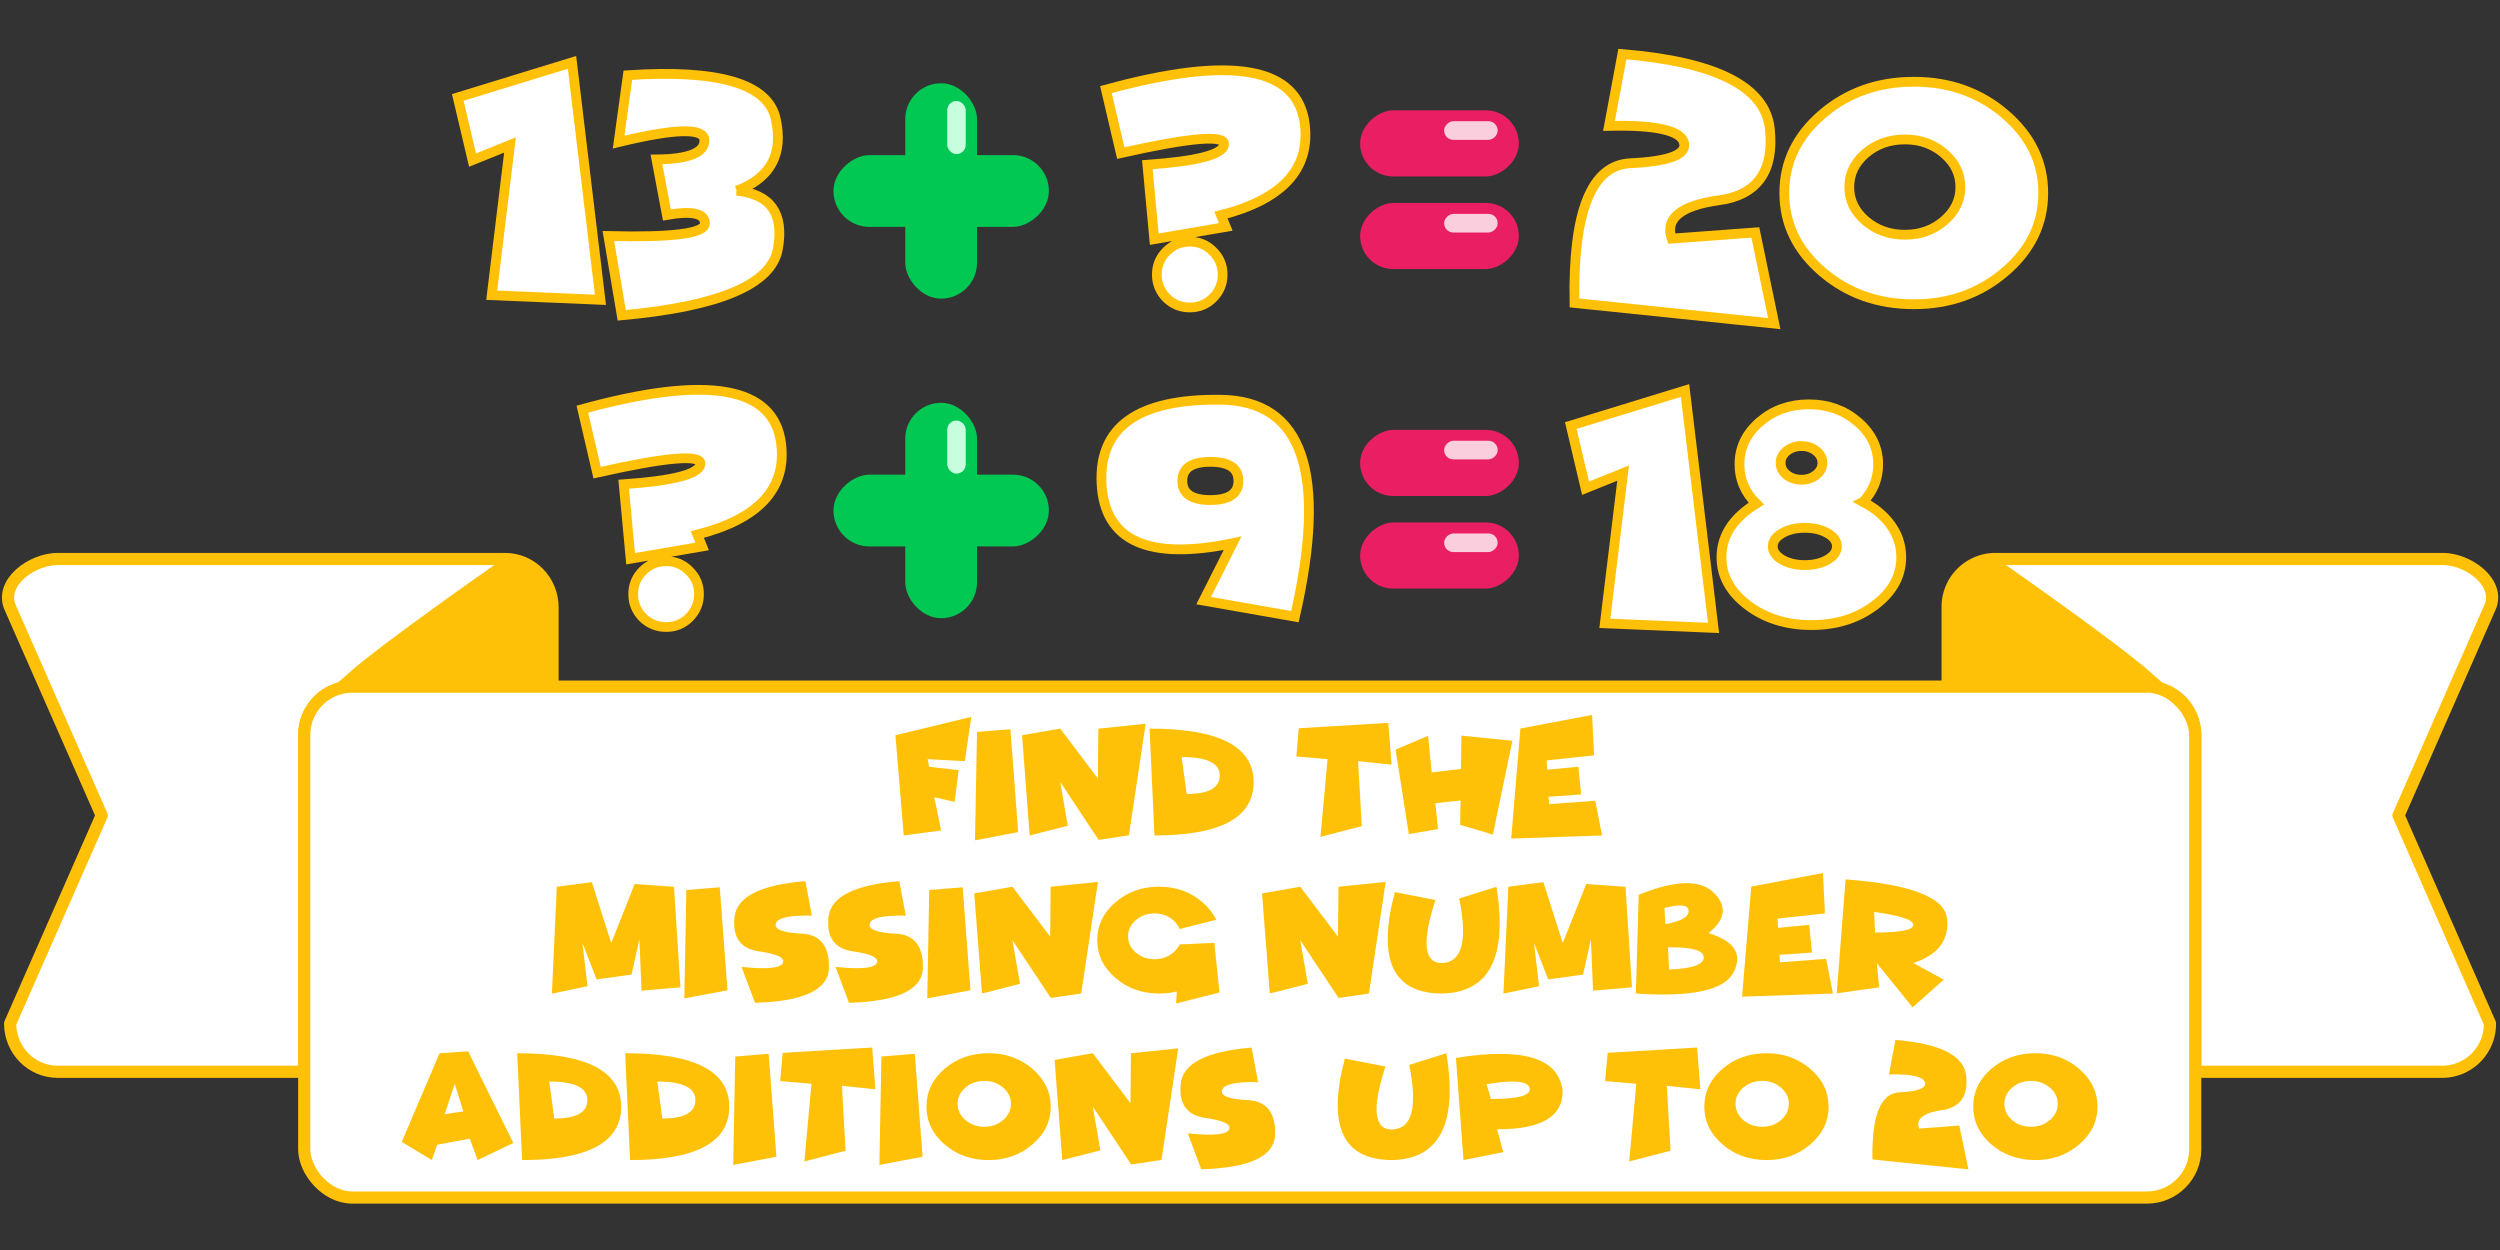 <svg xmlns="http://www.w3.org/2000/svg" viewBox="0 0 270.93 135.47">
  <rect x="0" y="0" width="270.93" height="135.47" fill="#333333" stroke="none"/>
  <g transform="translate(-296.4 -503.92)">
    <path fill="#fff" stroke="#ffc107" stroke-linecap="round" stroke-linejoin="round" stroke-width="1.32" d="M512.61 564.5a5.18 5.18 0 0 0-5.14 5.25v8.58h21.6c2.9 0 5.23 2.34 5.23 5.23v36.51h26.8a5.18 5.18 0 0 0 5.14-5.24l-9.91-22.54 9.91-22.54c1.17-2.66-2.3-5.25-5.14-5.25z"/>
    <path fill="#ffc107" d="M512.19 564.4c-2.15-.1-4.7 3.24-4.7 5.7v8.23h23.79c-.5-.4-1.06-.87-1.69-1.43-3.47-3.15-16.27-12.07-16.27-12.07a1.92 1.92 0 0 0-1.13-.44z"/>
    <g>
      <path fill="#fff" stroke="#ffc107" stroke-linecap="round" stroke-linejoin="round" stroke-width="1.32" d="M302.65 564.5c-2.85 0-6.31 2.6-5.15 5.25l9.92 22.54-9.92 22.54c0 2.9 2.3 5.24 5.15 5.24h26.72v-36.51c0-2.9 2.33-5.23 5.22-5.23h21.69v-8.58c0-2.91-2.3-5.25-5.15-5.25z"/>
      <path fill="#ffc107" d="M351.56 564.4c-.4.01-.78.15-1.13.43 0 0-12.8 8.92-16.28 12.07-.62.56-1.18 1.03-1.69 1.43h23.79v-8.22c0-2.47-2.55-5.82-4.7-5.72z"/>
    </g>
    <rect width="204.93" height="55.37" x="329.37" y="578.33" fill="#fff" stroke="#ffc107" stroke-linecap="round" stroke-linejoin="round" stroke-width="1.32" ry="5.23"/>
  </g>
  <g fill="#ffc107" stroke-width=".26" font-family="Funhouse" font-size="16.93" font-weight="400" letter-spacing="0" word-spacing="0">
    <g aria-label="missing number" style="line-height:1.25;-inkscape-font-specification:'Funhouse, Normal';font-variant-ligatures:normal;font-variant-caps:normal;font-variant-numeric:normal;font-feature-settings:normal;text-align:start">
      <path d="M73.04 96.1l.7 10.9-4.22.36-.23-5.58-.85 3.84-3.79.52-1.53-3.96.55 4.7-3.86.8.53-11.58 3.8-.5 2.1 6.6 2.54-6.4zM78 96.16l.84 11.16-4.68.88.22-11.75zM82.24 103.1q-2.98-.42-2.64-3.71.35-3.3 7.68-3.9l.7 3.74q-3.64-.08-3.9.86-.27.94 2.78 1.09 3.04.14 2.97 3.7-.06 3.56-8.01 3.8l-1.46-3.9q4.06.43 4.47-.41.4-.85-2.59-1.27z" style="-inkscape-font-specification:'Funhouse, Normal';font-variant-ligatures:normal;font-variant-caps:normal;font-variant-numeric:normal;font-feature-settings:normal;text-align:start"/>
      <path d="M92.43 103.1q-2.99-.42-2.64-3.71.35-3.3 7.67-3.9l.7 3.74q-3.63-.08-3.9.86-.26.94 2.78 1.09 3.04.14 2.98 3.7-.07 3.56-8.01 3.8l-1.47-3.9q4.07.43 4.48-.41.4-.85-2.6-1.27zM104.33 96.16l.84 11.16-4.68.88.21-11.75zM109.72 101.89l.82 4.73-4.12 1.05-.84-10.85 4.14-.72 4.09 5.4.05-5.4 5.13-.53-1.82 12.1-3.29.48zM132.16 107.56l-4.7 1.19.07-1.3q-.91.22-1.93.22-2.77 0-4.73-1.7-1.96-1.69-1.96-4.08 0-2.4 1.96-4.1 1.96-1.7 4.73-1.7 2.77 0 4.73 1.7.98.86 1.48 1.89l-3.97 1q-.2-.53-.7-.96-.84-.73-2.02-.73-1.18 0-2.03.73-.84.73-.84 1.75 0 1.03.84 1.76.85.72 2.03.72 1.18 0 2.03-.72.45-.4.7-.88l3.75-.17zM140.91 101.89l.82 4.73-4.12 1.05-.84-10.85 4.14-.72 4.09 5.4.05-5.4 5.12-.53-1.82 12.1-3.28.48z" style="-inkscape-font-specification:'Funhouse, Normal';font-variant-ligatures:normal;font-variant-caps:normal;font-variant-numeric:normal;font-feature-settings:normal;text-align:start"/>
      <path d="M151.16 96.68l4.4.86q-2.2 6.75.63 6.83 3.36-.03 1.95-7l4.03-1.27q1.85 11.47-5.98 11.57-7.91-.07-5.03-11z" style="-inkscape-font-specification:'Funhouse, Normal';font-variant-ligatures:normal;font-variant-caps:normal;font-variant-numeric:normal;font-feature-settings:normal;text-align:start"/>
      <path d="M176.16 96.1l.7 10.9-4.22.36-.23-5.58-.85 3.84-3.78.52-1.54-3.96.55 4.7-3.86.8.53-11.58 3.8-.5 2.1 6.6 2.54-6.4zM180.48 100.16q2.57-.48 2.52-1.46-.05-.97-2.62-.3zm.4 4.91q3.75-.15 3.76-1.3.01-1.16-3.88-1.11zm-3.6 2.6l.31-10.7q5.91-2.4 8.13-.23 2.21 2.17-.56 4.38 4.21 1.3 2.72 4.24-1.5 2.93-10.6 2.31z" style="-inkscape-font-specification:'Funhouse, Normal';font-variant-ligatures:normal;font-variant-caps:normal;font-variant-numeric:normal;font-feature-settings:normal;text-align:start"/>
      <path d="M197.56 94.61l.21 4.38-5.14.56.07 1 3.37-.32.3 3-3.52.25.05.81 5-.38.74 3.76-9.85.34 1-11.93zM203.1 98.83l.11 2.23q4.14 0 4.14-.83 0-.82-4.25-1.4zm.55 8.17l-4.6.65.96-12.35q10.65.8 11 4.27.36 3.47-3.66 4.8l3.3 1.8-3.38 3-3.88-4.8z" style="-inkscape-font-specification:'Funhouse, Normal';font-variant-ligatures:normal;font-variant-caps:normal;font-variant-numeric:normal;font-feature-settings:normal;text-align:start"/>
    </g>
    <g aria-label="additions up to 20" style="line-height:1.25;-inkscape-font-specification:'Funhouse, Normal';font-variant-ligatures:normal;font-variant-caps:normal;font-variant-numeric:normal;font-feature-settings:normal;text-align:start">
      <path d="M47.38 124.06l-.58 1.66-3.26-1.97 4.09-9.6 3.1-.22 4.9 9.94-3.87 1.85-.85-2.32zm2.83-3.62l-.93-2.99-1.09 3.3zM56.58 125.72l-.53-11.58q11.27 0 11.27 5.8 0 5.78-10.74 5.78zm2.94-8.51l.55 4q3.58.02 3.58-1.99t-4.13-2.01zM68.28 125.72l-.53-11.58q11.28 0 11.28 5.8 0 5.78-10.75 5.78zm2.95-8.51l.55 4q3.58.02 3.58-1.99t-4.13-2.01zM83.3 114.2l.84 11.16-4.68.89.22-11.75zM91.24 117.67l.4 7.04-4.47 1.16.77-8.42-3.39-.29.27-3.06 9.7-.58.35 4.53zM99.14 114.2l.84 11.16-4.68.89.22-11.75zM107.14 125.72q-2.8 0-4.78-1.7-1.96-1.7-1.96-4.09 0-2.4 1.96-4.1 1.98-1.69 4.78-1.69 2.78 0 4.75 1.7 1.98 1.7 1.98 4.1 0 2.39-1.98 4.08-1.97 1.7-4.75 1.7zm-.47-3.61q1.2 0 2.04-.73.85-.73.85-1.76 0-1.02-.85-1.75t-2.04-.73q-1.2 0-2.05.73-.84.73-.84 1.75 0 1.03.84 1.76.85.73 2.05.73zM118.43 119.93l.82 4.74-4.13 1.05-.83-10.86 4.14-.72 4.08 5.41.05-5.4 5.13-.54-1.82 12.1-3.28.49zM130.6 121.15q-2.98-.43-2.64-3.72.35-3.29 7.68-3.9l.7 3.75q-3.64-.09-3.9.86-.27.94 2.77 1.08 3.05.14 2.98 3.7-.07 3.57-8.01 3.8l-1.46-3.9q4.06.43 4.47-.4.4-.86-2.59-1.27zM145.74 114.72l4.4.86q-2.2 6.76.64 6.83 3.35-.02 1.94-7l4.03-1.27q1.86 11.48-5.97 11.58-7.92-.08-5.04-11z" style="-inkscape-font-specification:'Funhouse, Normal';font-variant-ligatures:normal;font-variant-caps:normal;font-variant-numeric:normal;font-feature-settings:normal;text-align:start"/>
      <path d="M162.24 122.39l.67 2.47-4.31.86-.82-11.07q11.01-1.78 11.57 3.63 0 4.13-7.1 4.1zm-1.13-4.9l.46 1.61q4.47 0 4.2-1.17-.26-1.17-4.66-.44zM180.64 117.67l.4 7.04-4.48 1.16.77-8.42-3.38-.29.27-3.06 9.7-.58.35 4.53zM191.44 125.72q-2.8 0-4.77-1.7-1.97-1.7-1.97-4.09 0-2.4 1.97-4.1 1.97-1.69 4.77-1.69 2.78 0 4.75 1.7 1.98 1.7 1.98 4.1 0 2.39-1.98 4.08-1.97 1.7-4.75 1.7zm-.46-3.61q1.19 0 2.03-.73.85-.73.85-1.76 0-1.02-.85-1.75-.84-.73-2.03-.73-1.2 0-2.06.73-.84.73-.84 1.75 0 1.03.84 1.76.86.73 2.06.73zM210.44 120.31q-2.99.41-2.47 2l4.36-.33.99 4.75-10.4-1.08q-.13-7.12 2.91-7.27 3.05-.14 2.78-1.08-.26-.94-3.9-.86l.7-3.74q7.33.6 7.67 3.9.35 3.29-2.64 3.71zM220.58 125.72q-2.8 0-4.78-1.7-1.96-1.7-1.96-4.09 0-2.4 1.96-4.1 1.98-1.69 4.78-1.69 2.78 0 4.75 1.7 1.98 1.7 1.98 4.1 0 2.39-1.98 4.08-1.97 1.7-4.75 1.7zm-.47-3.61q1.2 0 2.04-.73.85-.73.85-1.76 0-1.02-.85-1.75t-2.04-.73q-1.2 0-2.05.73-.84.73-.84 1.75 0 1.03.84 1.76.85.73 2.05.73z" style="-inkscape-font-specification:'Funhouse, Normal';font-variant-ligatures:normal;font-variant-caps:normal;font-variant-numeric:normal;font-feature-settings:normal;text-align:start"/>
    </g>
    <g aria-label="find the" style="line-height:1.25;-inkscape-font-specification:'Funhouse, Normal';font-variant-ligatures:normal;font-variant-caps:normal;font-variant-numeric:normal;font-feature-settings:normal;text-align:start">
      <path d="M105.26 77.69l-.7 4.8-4.03-.22.16.83 3.2.36-.43 3.44-2.21-.5.74 3.6-4.05.54-.9-10.86zM109.5 79.03l.84 11.15-4.68.89.22-11.75zM114.9 84.75l.82 4.74-4.13 1.05-.83-10.86 4.14-.72 4.08 5.41.05-5.4 5.13-.54-1.82 12.1-3.28.49zM125.11 90.54l-.53-11.58q11.28 0 11.28 5.8 0 5.78-10.75 5.78zm2.94-8.5l.56 4q3.58.01 3.58-2 0-2-4.14-2zM147.18 82.49l.4 7.04-4.48 1.16.77-8.42-3.38-.29.26-3.06 9.7-.58.36 4.53zM155.55 87.05l.3 2.8-3.17.55-1.44-9.16 3.52-1.5.4 3.96 3.17-.36.05-3.62 5.52.56-2.11 10.16-3.55-1.05.04-2.64zM172.54 77.48l.21 4.38-5.14.55.07 1 3.37-.31.3 3-3.53.25.06.8 5-.37.74 3.76-9.85.34 1-11.93z" style="-inkscape-font-specification:'Funhouse, Normal';font-variant-ligatures:normal;font-variant-caps:normal;font-variant-numeric:normal;font-feature-settings:normal;text-align:start"/>
    </g>
  </g>
  <g>
    <g transform="matrix(.906 0 0 .906 -209.96 722.28)">
      <g fill="#00c853" transform="translate(7.99 30.08) scale(1.095)">
        <rect width="7.84" height="23.53" x="303.23" y="-746.43" ry="3.92"/>
        <rect width="7.84" height="23.53" x="-738.58" y="-318.92" ry="3.92" transform="rotate(90)"/>
      </g>
      <rect width="2.21" height="6.35" x="345.05" y="-785.14" fill="#c7ffde" ry="1.1"/>
    </g>
    <g transform="matrix(0 .914 -.914 0 -160.82 662.77)">
      <rect width="7.84" height="18.82" x="-712.05" y="-356.04" fill="#e91e63" ry="3.92"/>
      <rect width="7.84" height="18.82" x="-701.07" y="-356.04" fill="#e91e63" ry="3.92"/>
      <rect width="2.21" height="6.35" x="-710.76" y="-353.53" fill="#facedd" ry="1.1"/>
      <rect width="2.21" height="6.35" x="-699.77" y="-353.53" fill="#facedd" ry="1.1"/>
    </g>
    <g style="line-height:1.25;-inkscape-font-specification:'Funhouse, Normal';font-variant-ligatures:normal;font-variant-caps:normal;font-variant-numeric:normal;font-feature-settings:normal;text-align:start">
      <path fill="#fff" stroke="#ffc107" stroke-width="1.055" d="M128.94 33.32q-1.48 0-2.53-1.03-1.04-1.06-1.04-2.53 0-1.48 1.04-2.52 1.05-1.05 2.53-1.05 1.48 0 2.51 1.05 1.05 1.04 1.05 2.52 0 1.47-1.05 2.53-1.03 1.03-2.51 1.03zm-4.6-15.47q8.16-.57 8.32-2.19.16-1.62-11.2.93l-1.61-6.88q20.47-5.61 21.56 3.81.84 7.25-9.09 9.79l.52 1.28-7.75 1.33z" aria-label="?" font-family="Funhouse" font-size="35.28" font-weight="400" letter-spacing="0" style="-inkscape-font-specification:'Funhouse, Normal';font-variant-ligatures:normal;font-variant-caps:normal;font-variant-numeric:normal;font-feature-settings:normal;text-align:start" word-spacing="0"/>
    </g>
    <g fill="#fff" stroke="#ffc107" stroke-width="1.06" aria-label="13" font-family="Funhouse" font-size="35.28" font-weight="400" letter-spacing="0" style="line-height:1.25;-inkscape-font-specification:'Funhouse, Normal';font-variant-ligatures:normal;font-variant-caps:normal;font-variant-numeric:normal;font-feature-settings:normal;text-align:start" word-spacing="0">
      <path d="M65.07 32.49l-11.78-.5 1.98-16.28-4.06 1.64-1.6-6.79 12.38-3.8zM79.84 20.67q5.49.55 4.46 6.3-1.02 5.76-16.92 7.2l-1.45-8.59q10.46.26 10.46-1.36 0-1.64-4.12-.93l-1.13-6.01q5.25-.05 5.2-2.09-.05-2.03-9.3.21l1-7.25q14.8-.98 16.03 4.75 1.26 5.72-4.23 7.77z" style="-inkscape-font-specification:'Funhouse, Normal';font-variant-ligatures:normal;font-variant-caps:normal;font-variant-numeric:normal;font-feature-settings:normal;text-align:start"/>
    </g>
    <g fill="#fff" stroke="#ffc107" stroke-width="1.06" aria-label="20" font-family="Funhouse" font-size="35.28" font-weight="400" letter-spacing="0" style="line-height:1.25;-inkscape-font-specification:'Funhouse, Normal';font-variant-ligatures:normal;font-variant-caps:normal;font-variant-numeric:normal;font-feature-settings:normal;text-align:start" word-spacing="0">
      <path d="M186.29 21.7q-6.22.87-5.13 4.16l9.07-.67 2.05 9.88-21.65-2.24q-.28-14.84 6.06-15.14 6.34-.3 5.8-2.25-.56-1.97-8.12-1.8l1.45-7.78q15.26 1.26 15.98 8.11.72 6.86-5.51 7.74zM207.4 32.97q-5.82 0-9.93-3.53-4.1-3.53-4.1-8.53t4.1-8.52q4.11-3.53 9.94-3.53 5.8 0 9.9 3.53 4.12 3.53 4.12 8.52 0 5-4.12 8.53-4.1 3.53-9.9 3.53zm-.96-7.53q2.48 0 4.24-1.51 1.77-1.52 1.77-3.65 0-2.14-1.77-3.66-1.76-1.51-4.24-1.51-2.5 0-4.27 1.51-1.76 1.52-1.76 3.66 0 2.13 1.76 3.65 1.77 1.51 4.27 1.51z" style="-inkscape-font-specification:'Funhouse, Normal';font-variant-ligatures:normal;font-variant-caps:normal;font-variant-numeric:normal;font-feature-settings:normal;text-align:start"/>
    </g>
    <g>
      <g transform="matrix(.906 0 0 .906 -209.96 756.91)">
        <g fill="#00c853" transform="translate(7.99 30.08) scale(1.095)">
          <rect width="7.84" height="23.53" x="303.23" y="-746.43" ry="3.92"/>
          <rect width="7.84" height="23.53" x="-738.58" y="-318.92" ry="3.92" transform="rotate(90)"/>
        </g>
        <rect width="2.21" height="6.35" x="345.05" y="-785.14" fill="#c7ffde" ry="1.1"/>
      </g>
      <g transform="matrix(0 .914 -.914 0 -160.82 697.4)">
        <rect width="7.84" height="18.82" x="-712.05" y="-356.04" fill="#e91e63" ry="3.92"/>
        <rect width="7.84" height="18.82" x="-701.07" y="-356.04" fill="#e91e63" ry="3.92"/>
        <rect width="2.21" height="6.35" x="-710.76" y="-353.53" fill="#facedd" ry="1.1"/>
        <rect width="2.21" height="6.35" x="-699.77" y="-353.53" fill="#facedd" ry="1.1"/>
      </g>
      <g style="line-height:1.25;-inkscape-font-specification:'Funhouse, Normal';font-variant-ligatures:normal;font-variant-caps:normal;font-variant-numeric:normal;font-feature-settings:normal;text-align:start">
        <path fill="#fff" stroke="#ffc107" stroke-width="1.055" d="M72.19 67.95q-1.48 0-2.53-1.03-1.04-1.06-1.04-2.53 0-1.48 1.04-2.52 1.05-1.05 2.53-1.05 1.48 0 2.51 1.05 1.05 1.04 1.05 2.52 0 1.47-1.05 2.53-1.03 1.03-2.51 1.03zm-4.6-15.47q8.16-.57 8.32-2.19.16-1.62-11.2.93l-1.6-6.88q20.46-5.61 21.55 3.81.84 7.25-9.09 9.78l.52 1.29-7.75 1.33z" aria-label="?" font-family="Funhouse" font-size="35.28" font-weight="400" letter-spacing="0" style="-inkscape-font-specification:'Funhouse, Normal';font-variant-ligatures:normal;font-variant-caps:normal;font-variant-numeric:normal;font-feature-settings:normal;text-align:start" word-spacing="0"/>
      </g>
      <g style="line-height:1.25;-inkscape-font-specification:'Funhouse, Normal';font-variant-ligatures:normal;font-variant-caps:normal;font-variant-numeric:normal;font-feature-settings:normal;text-align:start">
        <path fill="#fff" stroke="#ffc107" stroke-width="1.06" d="M132.27 43.32q13.4.14 8.06 23.51l-9.89-1.74 3.14-6.22q-13.7 2.84-14.2-6.42-.5-9.29 12.89-9.13zm-1.1 6.73q-3.04 0-3.04 2.07t3.04 2.07q3.04 0 3.04-2.07t-3.04-2.07z" aria-label="9" font-family="Funhouse" font-size="35.28" font-weight="400" letter-spacing="0" style="-inkscape-font-specification:'Funhouse, Normal';font-variant-ligatures:normal;font-variant-caps:normal;font-variant-numeric:normal;font-feature-settings:normal;text-align:start" word-spacing="0"/>
      </g>
      <g fill="#fff" stroke="#ffc107" stroke-width="1.06" aria-label="18" font-family="Funhouse" font-size="35.28" font-weight="400" letter-spacing="0" style="line-height:1.25;-inkscape-font-specification:'Funhouse, Normal';font-variant-ligatures:normal;font-variant-caps:normal;font-variant-numeric:normal;font-feature-settings:normal;text-align:start" word-spacing="0">
        <path d="M185.7 68.05l-11.78-.5 1.98-16.28-4.07 1.64-1.6-6.79 12.38-3.8zM195.24 48.34q-.95 0-1.62.54-.65.53-.65 1.29t.65 1.29q.67.53 1.62.53.93 0 1.59-.53.67-.53.67-1.3 0-.75-.67-1.28-.66-.54-1.59-.54zm.35 8.86q-1.43 0-2.45.58-1.02.59-1.02 1.43 0 .85 1.02 1.45 1.02.58 2.45.58 1.44 0 2.46-.58 1.02-.6 1.02-1.45 0-.84-1.02-1.43-1.02-.58-2.46-.58zm6.32-2.81q.67.36 1.29.8 2.84 2.16 2.84 5.21 0 3.03-2.86 5.19-2.84 2.15-6.87 2.15-4.05 0-6.9-2.15-2.85-2.16-2.85-5.19 0-3.05 2.86-5.2.45-.33.91-.62-1.82-1.8-1.82-4.26 0-2.7 2.2-4.6 2.2-1.9 5.32-1.9 3.1 0 5.3 1.9 2.21 1.9 2.21 4.6 0 2.33-1.63 4.07z" style="-inkscape-font-specification:'Funhouse, Normal';font-variant-ligatures:normal;font-variant-caps:normal;font-variant-numeric:normal;font-feature-settings:normal;text-align:start"/>
      </g>
    </g>
  </g>
</svg>
